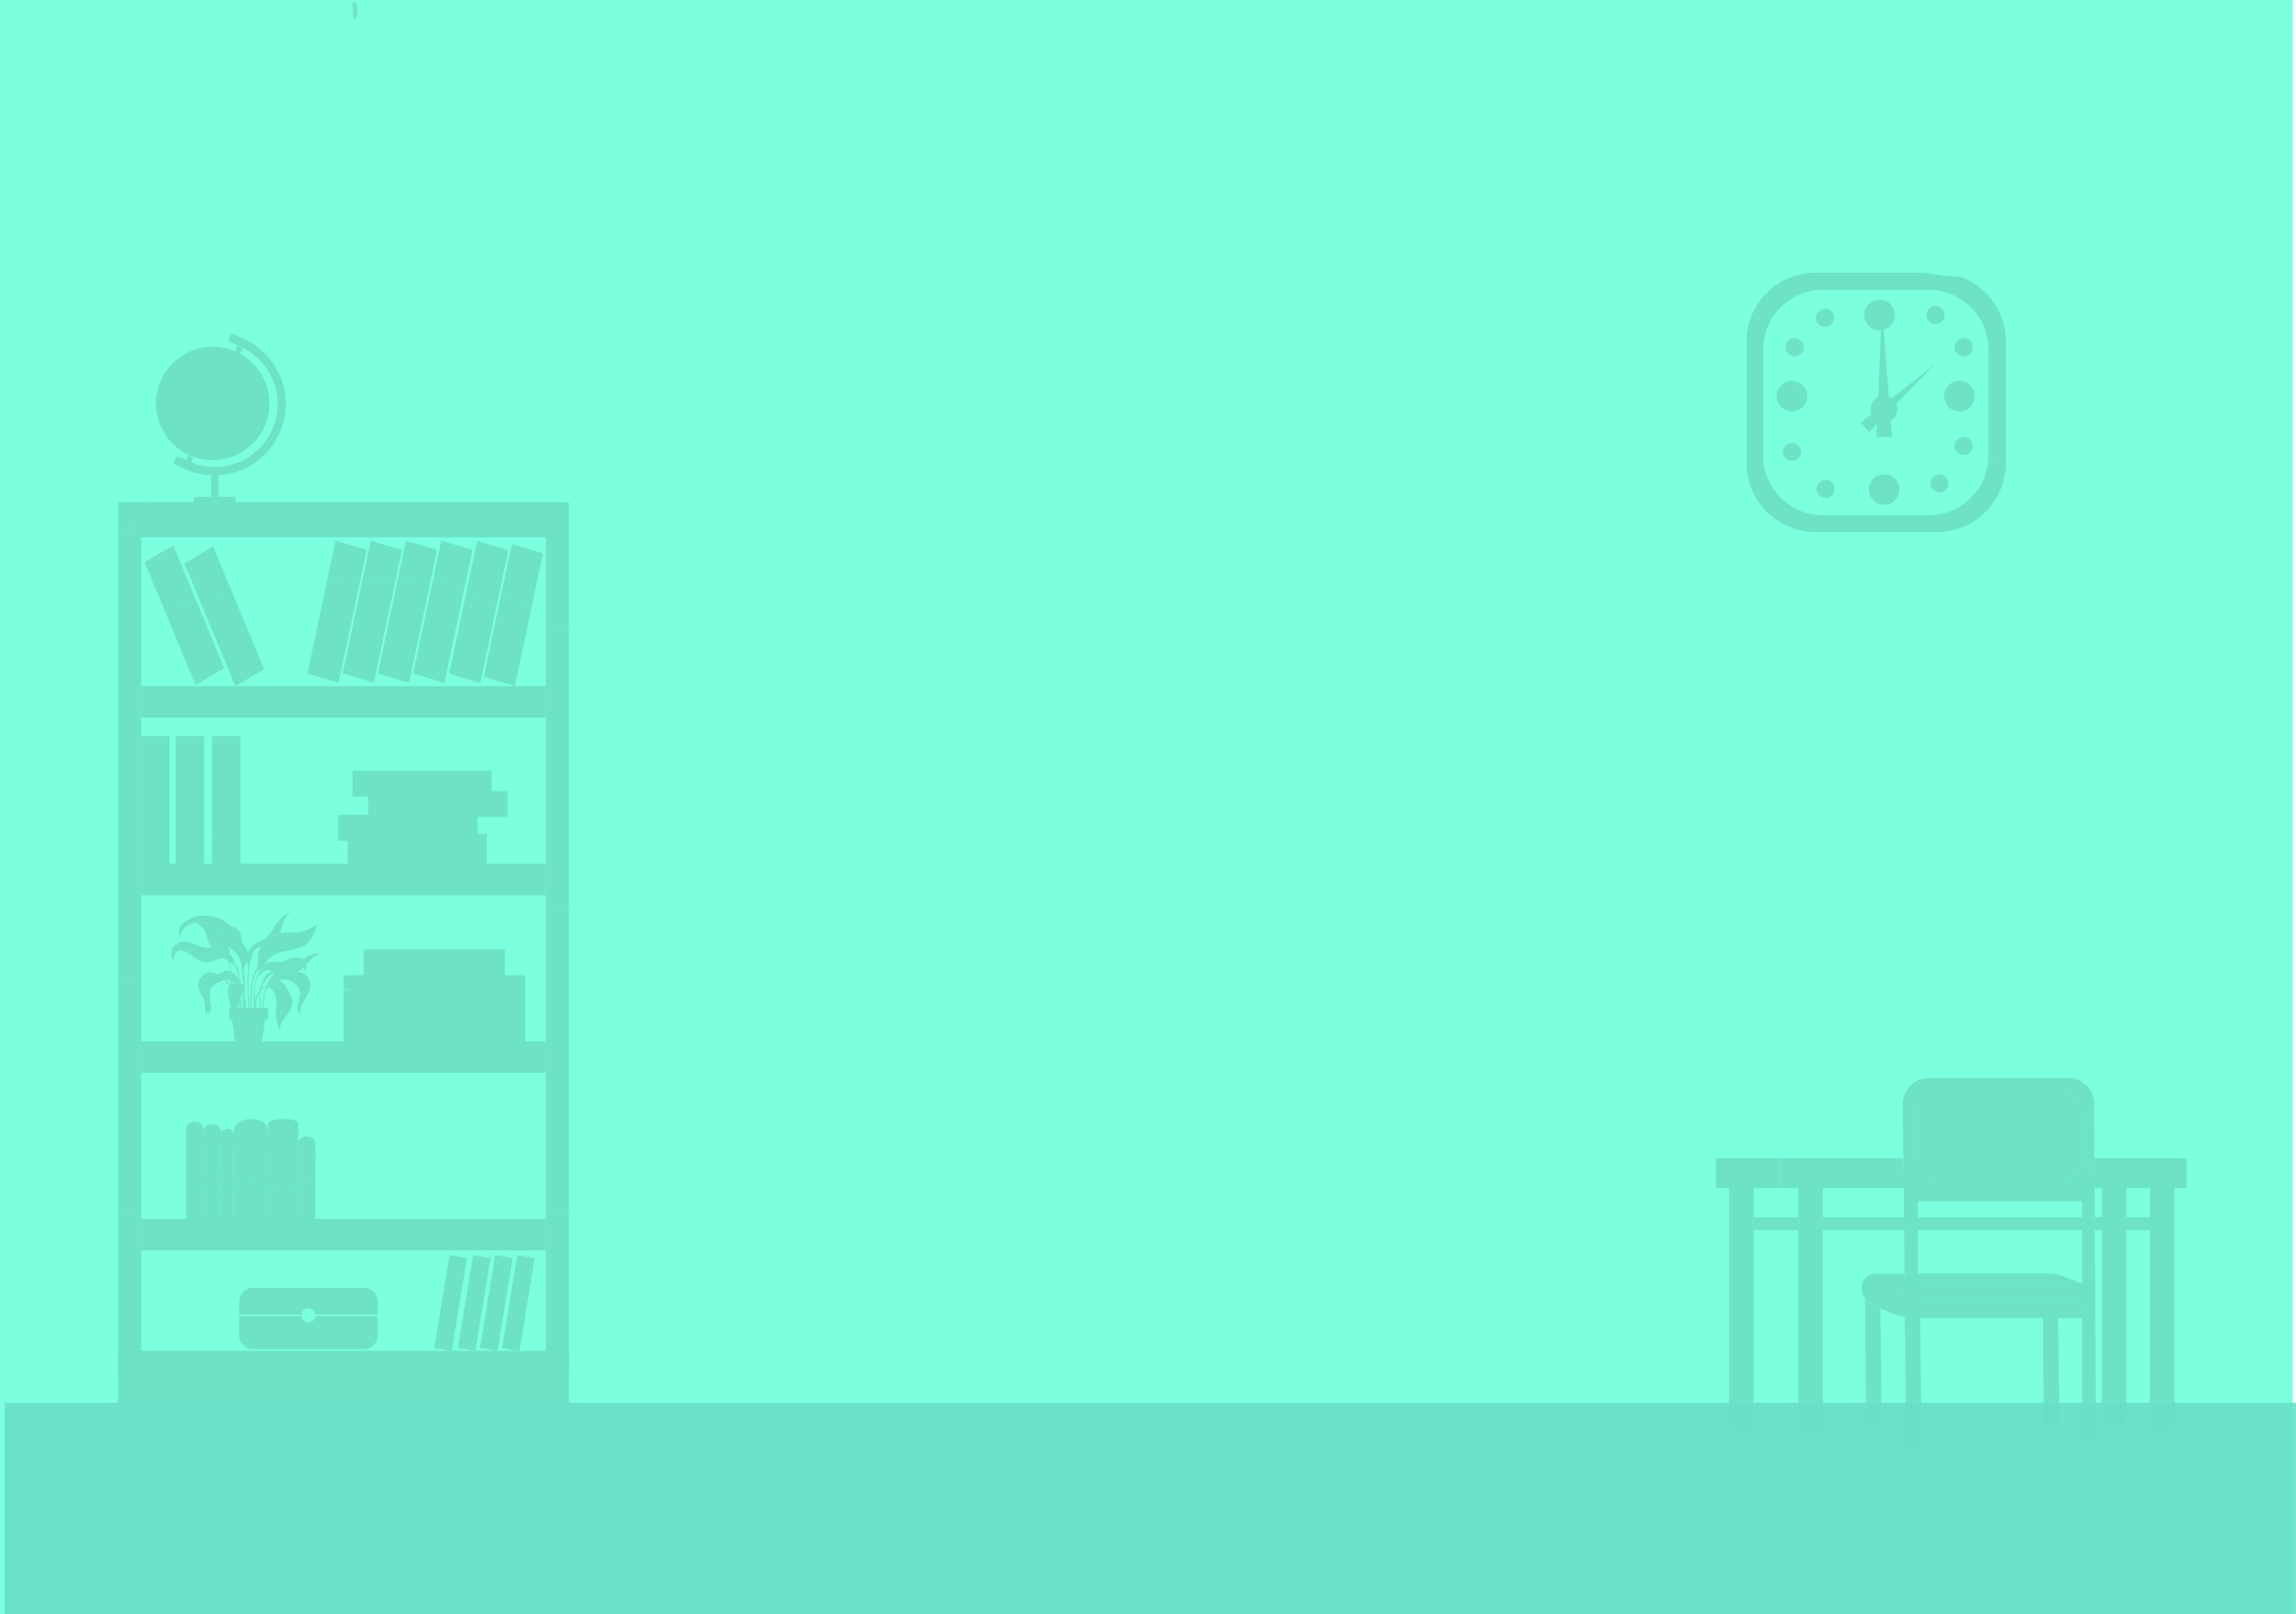 <svg xmlns="http://www.w3.org/2000/svg" viewBox="0 0 1457 1024"><defs><style>.cls-1{isolation:isolate;}.cls-2{fill:#7bffdf;}.cls-3,.cls-4{fill:#6de2c6;}.cls-4{mix-blend-mode:multiply;}.cls-5{fill:#69dfc7;opacity:0.91;}</style></defs><title>Asset 10</title><g class="cls-1"><g id="Layer_2" data-name="Layer 2"><g id="School"><rect class="cls-2" width="1455" height="1024"/><path class="cls-3" d="M1156.74,772.24v8.12H1155v-8.12Z"/><path class="cls-3" d="M1208.82,835.53l-1-.2a9.4,9.4,0,0,1,.82-17.29C1208.72,824,1208.75,829.79,1208.82,835.53Z"/><path class="cls-3" d="M1306.06,836.24h-87.6c-.07-5.8-.1-9.4-.1-9.4h103v9.4Z"/><path class="cls-3" d="M1319.61,814H1216.93v-6h86.24C1305,808,1312.71,811,1319.61,814Z"/><path class="cls-3" d="M1193.23,830.1c-1.46-.68-2.34-1.12-2.34-1.12a18.22,18.22,0,0,1-7.4-5.43,10.08,10.08,0,0,1-2.21-6.12,9.4,9.4,0,0,1,9.41-9.4h17.89s0,0,0,.07c0,3.32,0,6.65.07,9.94a9.4,9.4,0,0,0-.82,17.29A82.1,82.1,0,0,1,1193.23,830.1Z"/><path class="cls-3" d="M1306.91,902.21s0,2.41-4.69,2.41-5.23-2.41-5.23-2.41c0-1.39-.27-29.84-.57-66h9.64C1306.4,863.54,1306.91,902.21,1306.91,902.21Z"/><path class="cls-3" d="M1194.08,900.55s0,2.41-4.65,2.41-5.26-2.41-5.26-2.41c0-1.56-.31-35.79-.68-77a18.22,18.22,0,0,0,7.4,5.43s.88.44,2.34,1.12C1193.57,857.43,1194.08,900.55,1194.08,900.55Z"/><path class="cls-3" d="M1321.34,734.93v2.38c0,6.38-6.39,11.54-14.27,11.54h-78c-7.88,0-14.26-5.16-14.26-11.54V705c0-6.38,6.38-11.55,14.26-11.55h78c7.88,0,14.27,5.17,14.27,11.55Z"/><path class="cls-3" d="M1329.08,734.93h-7.74V705c0-6.38-6.39-11.55-14.27-11.55h-78c-7.88,0-14.26,5.17-14.26,11.55v30h-7c-.17-20.78-.31-34.7-.31-34.7A16.23,16.23,0,0,1,1223.79,684h88.89a16.23,16.23,0,0,1,16.23,16.23S1329,714.18,1329.08,734.93Z"/><path class="cls-3" d="M1321.34,836.24v-9.4h-103s0,3.6.1,9.4h0c.31,25.16,1,80,1,80s0,2.42-4.69,2.42-5.23-2.42-5.23-2.42c0-1.56-.3-37.65-.71-80.36h0v-.34c-.07-5.74-.1-11.58-.17-17.49,0-3.29-.07-6.62-.07-9.94l7.5-.07h.85v6h104.41v-41.8h8c0,2.69,0,5.37,0,8.12.1,12.63.17,25.8.2,38.74.31,47,.55,91,.55,94.69,0,0,.13,2.11-4.11,2.31s-4.65-2-4.65-2Z"/><path class="cls-3" d="M1379.87,753.64h-50.65c0-6.66-.08-12.94-.14-18.71h58.43v18.71Z"/><path class="cls-3" d="M1364.32,780.36V753.64h15.55V899.06c0,5-3.47,9-7.78,9s-7.77-4-7.77-9Z"/><path class="cls-3" d="M1349.35,772.24h15v8.12h-35c0-2.75,0-5.43,0-8.12h20Z"/><path class="cls-3" d="M1349.35,780.36v116.9c0,4.82-3.5,8.69-7.78,8.69s-7.77-3.87-7.77-8.69V780.36Z"/><path class="cls-3" d="M1349.35,755v17.21H1333.8v-18.6h15.55Z"/><path class="cls-3" d="M1216.93,780.36V808h-.85l-7.5.07s0,0,0-.07c-.1-9.3-.2-18.64-.27-27.67,0-2.72,0-5.43-.07-8.12-.07-6.41-.1-12.66-.17-18.6-.07-6.66-.13-12.94-.2-18.71h7v2.38c0,6.38,6.38,11.54,14.26,11.54h78c7.88,0,14.27-5.16,14.27-11.54v-2.38h7.74c.06,5.77.1,12.05.14,18.71,0,5.94.06,12.19.09,18.6h-8V762H1216.93v18.41Z"/><path class="cls-3" d="M1321.34,772.24v8.12H1216.93v-8.12Z"/><path class="cls-3" d="M1208.31,780.36h-51.57v-8.12h51.5C1208.27,774.93,1208.27,777.64,1208.31,780.36Z"/><path class="cls-3" d="M1141.19,753.64h-11.41V734.93h78.09c.07,5.77.13,12.05.2,18.71h-66.88Z"/><path class="cls-3" d="M1156.74,780.36V900.89c0,5-3.5,9-7.78,9s-7.77-4-7.77-9V753.64h15.55v18.6H1155v8.12Z"/><path class="cls-3" d="M1141.19,772.24v8.12h-28.42v-8.12Z"/><path class="cls-3" d="M1112.77,753.64H1089V734.93h40.78v18.71Z"/><path class="cls-3" d="M1112.77,780.36V899.6c0,5-3.5,9-7.78,9s-7.77-4-7.77-9v-146h15.55v26.72Z"/><polygon class="cls-3" points="361 857 361 890.17 75.01 890.17 75.01 857 89.57 857 283.66 857 361 857"/><path class="cls-3" d="M361,769.44V871.37H283.66c.75-3.75,1.37-7.7,1.87-11.74H346.4V769.44Z"/><path class="cls-3" d="M361,577.18V769.44H346.4V577.18H361Z"/><path class="cls-3" d="M361,398.2v179H346.4V395.58a22.86,22.86,0,0,0,5.18,2.62Z"/><path class="cls-3" d="M361,318.67V398.2h-9.42a22.86,22.86,0,0,1-5.18-2.62V340.87H89.57l-8.88-7.45c4.28-5.13,8.55-10.06,12.7-14.75H361Z"/><polygon class="cls-3" points="346.39 435.34 346.39 455.28 154.09 455.28 131.02 455.28 130.56 455.28 107.49 455.28 89.57 455.28 89.57 435.34 124.09 435.34 149.36 435.34 304.37 435.34 326.77 435.34 346.39 435.34"/><polygon class="cls-3" points="346.39 548.01 346.39 567.94 154.09 567.94 131.02 567.94 130.56 567.94 107.49 567.94 89.57 567.94 89.57 548.01 124.09 548.01 149.36 548.01 304.37 548.01 326.77 548.01 346.39 548.01"/><polygon class="cls-3" points="346.39 660.68 346.39 680.61 154.09 680.61 131.02 680.61 130.56 680.61 107.49 680.61 89.57 680.61 89.57 660.68 124.09 660.68 149.36 660.68 304.37 660.68 326.77 660.68 346.39 660.68"/><polygon class="cls-3" points="346.39 773.34 346.39 793.28 154.09 793.28 131.02 793.28 130.56 793.28 107.49 793.28 89.57 793.28 89.57 773.34 124.09 773.34 149.36 773.34 304.37 773.34 326.77 773.34 346.39 773.34"/><path class="cls-3" d="M344.57,351.08l-7.63,36.06a26.63,26.63,0,0,0-10.25-6.21c-2.82-1.33-5.73-2.52-8.63-3.55l6.8-32.22Z"/><polygon class="cls-3" points="309 529 309 557.35 220.68 557.35 220.68 529 297.05 529 309 529"/><polygon class="cls-3" points="303 517 303 533.35 214.68 533.35 214.68 517 291.05 517 303 517"/><polygon class="cls-3" points="322 502 322 518.35 233.68 518.35 233.68 502 310.05 502 322 502"/><polygon class="cls-3" points="312 489 312 505.35 223.68 505.35 223.68 489 300.05 489 312 489"/><path class="cls-3" d="M336.94,387.14l-10.17,48.2-19.71-5.91,11-52.05c2.9,1,5.81,2.22,8.63,3.55A26.63,26.63,0,0,1,336.94,387.14Z"/><path class="cls-3" d="M322.57,349.08l-7.63,36.06a26.63,26.63,0,0,0-10.25-6.21c-2.82-1.33-5.73-2.52-8.63-3.55l6.8-32.22Z"/><path class="cls-3" d="M314.94,385.14l-10.17,48.2-19.71-5.91,11-52.05c2.9,1,5.81,2.22,8.63,3.55A26.63,26.63,0,0,1,314.94,385.14Z"/><polygon class="cls-3" points="320.34 602.41 320.34 623.73 315.36 623.73 230.85 623.73 230.85 602.41 320.34 602.41"/><path class="cls-3" d="M333.36,627.84v35.59H218.14V628.6c12.2-3.28,24.44-6.07,36.64-8.34C281.67,615.53,308.55,614.35,333.36,627.84Z"/><path class="cls-3" d="M333.36,618.73v8.88c-24.81-7.9-51.69-7.21-78.58-4.44-12.2,1.33-24.44,3-36.64,4.88v-9.32H333.36Z"/><path class="cls-3" d="M299.76,348.91,295,371.56a199.84,199.84,0,0,0-20.5-2.27L280.05,343Z"/><path class="cls-3" d="M295,371.56l-13,61.61-19.75-5.87,12.28-58A199.84,199.84,0,0,1,295,371.56Z"/><path class="cls-3" d="M283.66,871.37H89.57"/><path class="cls-3" d="M277.35,348.91l-4.27,20.28c-7-.4-14-.55-20.83-.6l5.4-25.55Z"/><path class="cls-3" d="M273.08,369.19l-13.52,64-19.71-5.87,12.4-58.71C259.1,368.64,266.07,368.79,273.08,369.19Z"/><path class="cls-3" d="M255,348.91l-4.15,19.68h-2c-6.22,0-12.57.05-19,.15l5.44-25.7Z"/><path class="cls-3" d="M250.88,368.59l-13.65,64.58-19.7-5.87,12.36-58.56c6.43-.1,12.78-.15,19-.15Z"/><path class="cls-3" d="M232.67,348.91l-4.19,19.83c-7,.15-14,.35-21.12.69L212.92,343Z"/><path class="cls-3" d="M228.48,368.74l-13.65,64.43-19.71-5.87,12.24-57.87C214.46,369.09,221.51,368.89,228.48,368.74Z"/><path class="cls-3" d="M226.61,4a8.45,8.45,0,0,1,.46,2.76,7.42,7.42,0,0,1-2.78,6L224,7.36Z"/><path class="cls-3" d="M226.61,4,224,7.36,223.63,2l1-1A7.29,7.29,0,0,1,226.61,4Z"/><path class="cls-3" d="M147.32,375.75l20.29,48.84-18.25,10.75-22.78-54.91c4.85-1.23,9.46-2.26,13.4-3.2C142.39,376.69,144.83,376.19,147.32,375.75Z"/><path class="cls-3" d="M135.25,346.69l12.07,29.06c-2.49.44-4.93.94-7.34,1.48-3.94.94-8.55,2-13.4,3.2l-9.54-23Z"/><path class="cls-3" d="M124.5,381l17.8,42.87-18.21,10.71-19.38-46.67A109.06,109.06,0,0,1,124.5,381Z"/><path class="cls-3" d="M110,346l14.52,35a109.06,109.06,0,0,0-19.79,6.91l-13-31.23Z"/><path class="cls-3" d="M107.49,521.34v36H89.57v-26h.62C94.67,527,100.77,523.8,107.49,521.34Z"/><path class="cls-3" d="M107.49,467v55.89c-6.72,2.08-12.82,4.75-17.3,8.51h-.62V467Z"/><path class="cls-3" d="M129.49,521.34v36H111.57v-26h.62C116.67,527,122.77,523.8,129.49,521.34Z"/><path class="cls-3" d="M129.49,467v55.89c-6.72,2.08-12.82,4.75-17.3,8.51h-.62V467Z"/><path class="cls-3" d="M152.49,521.34v36H134.57v-26h.62C139.67,527,145.77,523.8,152.49,521.34Z"/><path class="cls-3" d="M152.49,467v55.89c-6.72,2.08-12.82,4.75-17.3,8.51h-.62V467Z"/><path class="cls-3" d="M75,318.67H93.39c-4.15,4.69-8.42,9.62-12.7,14.75-1.91,2.27-3.82,4.54-5.68,6.86Z"/><path class="cls-3" d="M89.57,859.63v11.74H75V769.44H89.57Z"/><path class="cls-3" d="M89.57,622V769.44H75v-148h7.92C85.13,621.58,87.33,621.78,89.57,622Z"/><path class="cls-3" d="M89.57,577.18V622c-2.24-.2-4.44-.4-6.64-.54H75V340.28c1.86-2.32,3.77-4.59,5.68-6.86l8.88,7.45V577.18Z"/><path class="cls-3" d="M1272.85,287.84v5.91a43.79,43.79,0,0,1-35.12,42.93,44.72,44.72,0,0,1-8.64.83h-77a43.76,43.76,0,0,1-43.76-43.76v-77a43.36,43.36,0,0,1,13.15-31.22,144.81,144.81,0,0,0,2.51,17.39,37.33,37.33,0,0,0-5.13,19v67a38.06,38.06,0,0,0,38,38h67a37.94,37.94,0,0,0,37.85-35.23A62.56,62.56,0,0,0,1272.85,287.84Z"/><path class="cls-3" d="M1272.85,216.71v71.13a62.56,62.56,0,0,1-11.15,3.79,23.7,23.7,0,0,0,.17-2.78v-67a38.07,38.07,0,0,0-38-38h-67a38,38,0,0,0-32.89,19,144.81,144.81,0,0,1-2.51-17.39A43.66,43.66,0,0,1,1152.1,173h69c4.24.67,8.47,1.39,12.43,1.84,3.12.34,6.75.5,10.59.84h.06A43.61,43.61,0,0,1,1272.85,216.71Z"/><path class="cls-3" d="M1246.09,214.53a5.75,5.75,0,1,1-5.74,5.74A5.73,5.73,0,0,1,1246.09,214.53Z"/><path class="cls-3" d="M1246.09,277.19a5.72,5.72,0,1,1-5.74,5.75A5.74,5.74,0,0,1,1246.09,277.19Z"/><path class="cls-3" d="M1243.42,241.63a9.7,9.7,0,1,1-9.71,9.7A9.69,9.69,0,0,1,1243.42,241.63Z"/><path class="cls-3" d="M1230.65,300.89a5.74,5.74,0,1,1-5.74,5.74A5.73,5.73,0,0,1,1230.65,300.89Z"/><path class="cls-3" d="M1228.25,194.13a5.74,5.74,0,1,1-5.74,5.74A5.73,5.73,0,0,1,1228.25,194.13Z"/><path class="cls-3" d="M1199.71,266.1l.89,11.09h-10c.11,0,.34-3.29.61-8.47l1.68-1.84a7.69,7.69,0,0,0,2.56.44A7.87,7.87,0,0,0,1199.71,266.1Z"/><path class="cls-3" d="M1199.26,260l.45,6.08a7.87,7.87,0,0,1-4.24,1.22,7.69,7.69,0,0,1-2.56-.44Z"/><path class="cls-3" d="M1198.82,254l.44,6-6.35,6.86a4.86,4.86,0,0,1-1.56-.73c.05-1.84.16-3.84.28-6C1193.8,258.24,1196.25,256.18,1198.82,254Z"/><path class="cls-3" d="M1195.3,209.12l3.35,42.82a8.69,8.69,0,0,0-3.18-.61,7.75,7.75,0,0,0-3.57.83c.62-13.93,1.23-30.77,1.68-42.7A4.36,4.36,0,0,0,1195.3,209.12Z"/><path class="cls-3" d="M1195.58,300.89a9.7,9.7,0,1,1-9.7,9.7A9.7,9.7,0,0,1,1195.58,300.89Z"/><path class="cls-3" d="M1193.58,209.46a2.53,2.53,0,0,1-.9.11,9.7,9.7,0,1,1,9.7-9.7,9.52,9.52,0,0,1-7.08,9.25"/><path class="cls-3" d="M1191.9,252.16c-.11,2.79-.22,5.47-.27,8-1.23,1-2.35,2-3.35,2.79a8.4,8.4,0,0,1-.84-3.56A8.08,8.08,0,0,1,1191.9,252.16Z"/><path class="cls-3" d="M1188.28,262.92c1-.83,2.12-1.78,3.35-2.79-.12,2.18-.23,4.18-.28,6"/><path class="cls-3" d="M1191.35,266.15c-.06.9-.12,1.79-.12,2.57l-4.79,5.13-5-5.41c.17,0,2.79-2.17,6.8-5.52A8,8,0,0,0,1191.35,266.15Z"/><path class="cls-3" d="M1158.57,304.51a5.72,5.72,0,1,1-5.74,5.74A5.74,5.74,0,0,1,1158.57,304.51Z"/><path class="cls-3" d="M1158.18,195.91a5.75,5.75,0,1,1-5.75,5.75A5.72,5.72,0,0,1,1158.18,195.91Z"/><path class="cls-3" d="M1146.86,251.33a8.5,8.5,0,0,1-.5,2.9,112.24,112.24,0,0,1-8.25-12.49A9.63,9.63,0,0,1,1146.86,251.33Z"/><path class="cls-3" d="M1138.11,241.74a112.24,112.24,0,0,0,8.25,12.49,9.56,9.56,0,0,1-9.2,6.8,9.7,9.7,0,0,1,0-19.4A2.67,2.67,0,0,1,1138.11,241.74Z"/><path class="cls-3" d="M1138.83,214.53a5.75,5.75,0,1,1-5.69,5.74A5.73,5.73,0,0,1,1138.83,214.53Z"/><path class="cls-3" d="M1137.16,280.93a5.74,5.74,0,1,1-5.74,5.74A5.73,5.73,0,0,1,1137.16,280.93Z"/><polygon class="cls-3" points="1181 268 1186 274 1228 231 1181 268"/><circle class="cls-3" cx="1195.5" cy="259.5" r="8.5"/><rect class="cls-3" x="323.39" y="796.88" width="11.19" height="59.68" transform="translate(137.74 -42.26) rotate(9.29)"/><rect class="cls-3" x="309.39" y="796.88" width="11.19" height="59.68" transform="translate(137.56 -40) rotate(9.29)"/><rect class="cls-3" x="295.39" y="796.88" width="11.19" height="59.68" transform="translate(137.37 -37.74) rotate(9.29)"/><rect class="cls-3" x="280.39" y="796.88" width="11.19" height="59.68" transform="translate(137.18 -35.32) rotate(9.29)"/><path class="cls-3" d="M191.3,834a4.48,4.48,0,0,1,8.9,0h39.55v-8a9,9,0,0,0-9-9h-70a9,9,0,0,0-9,9v8Z"/><path class="cls-3" d="M200.2,835a4.48,4.48,0,0,1-8.9,0H151.75v12a9,9,0,0,0,9,9h70a9,9,0,0,0,9-9V835Z"/><path class="cls-3" d="M165.16,639.35h.59a29.2,29.2,0,0,1-.07-10.92,10.5,10.5,0,0,0-.9,1.28A25.3,25.3,0,0,0,165.16,639.35Z"/><path class="cls-3" d="M166,625.34c0-.36.08-.71.14-1.05a17.71,17.71,0,0,0-1.13,3.93,11.85,11.85,0,0,1,1-1,24.3,24.3,0,0,1,.78-2.72Z"/><path class="cls-3" d="M190.73,611.79c-3.63-.21-6.32,3.11-9.62,4.72,1.47.83,3,1.69,4.75,1.14,1-.26,1.74-.53,2.47-.69a17.17,17.17,0,0,0,4.48-3.52A3.07,3.07,0,0,0,190.73,611.79Z"/><path class="cls-3" d="M166.11,624.29c-.06.34-.11.69-.14,1.05l.74-.88,1.51-1.79c2.3-3.18,3.38-5,6.53-5.31l.54-.41c-.78-.23-1.54-.53-2.3-.82C169.61,617.62,166.87,620.11,166.11,624.29Z"/><path class="cls-3" d="M192.26,608.71a5,5,0,0,1,2.14,3c2.63-2.92,5.17-5.89,8.93-6.51C198.8,604.23,195.48,606.31,192.26,608.71Z"/><path class="cls-3" d="M157.46,613.16c-.07.91-.15,2-.25,3.25-.44,5.76-.24,19.57.7,22.94h.58c-1-4.76-1.14-17.38-.45-26.36l-.33,1C157.62,613.69,157.54,613.43,157.46,613.16Z"/><path class="cls-3" d="M177.5,592.08c2-4.72,2.59-10.31,6.77-13.08-9,1.85-10.24,14.68-19.64,18.5a12.05,12.05,0,0,0-7.31,7.26,8.75,8.75,0,0,1-.53,4.93,17.93,17.93,0,0,0,.67,3.47c.08.27.16.53.25.8l.33-1,1.27-3.75c.93-4.47,1.11-6.57,5.33-8.22.35-.13.71-.25,1.08-.37A17.9,17.9,0,0,1,177.5,592.08Z"/><path class="cls-3" d="M154.37,629.46a15.15,15.15,0,0,1,.36,1.59c0-.71,0-1.43,0-2.15C154.62,629.07,154.51,629.25,154.37,629.46Z"/><path class="cls-3" d="M155.69,639.35h.37a39.92,39.92,0,0,0-.63-8.12A38.91,38.91,0,0,0,155.69,639.35Z"/><path class="cls-3" d="M131.8,644.06c2.8-3,2.52-5.37,1.56-8.6a21.24,21.24,0,0,1-1.2,5.71A5.78,5.78,0,0,1,131.8,644.06Z"/><path class="cls-3" d="M152.31,622.48c.07.6.13,1.18.19,1.75a5.32,5.32,0,0,1,.69,0c-.17-.4-.34-.77-.52-1.1Z"/><path class="cls-3" d="M147.46,616.94l-.71-.46v.11c.07,1.93.24,3.92.38,5.88a18.75,18.75,0,0,1,3.86,2.24,5.19,5.19,0,0,1,.82-.32c0-.78-.11-1.87-.25-3.09A17.69,17.69,0,0,0,147.46,616.94Z"/><path class="cls-3" d="M127.29,626a8.68,8.68,0,0,1,6.63-7.37c1.68-.4,6.43,1.13,8,2.51l.48.22a10.9,10.9,0,0,1,3.95.74h0a33.49,33.49,0,0,0,0-4.48c0-.5-.1-1-.18-1.49a4.14,4.14,0,0,0-4.11.13c-1.6.88-3.21,2-5.14,1.35-2.55-.69-3.79-1.44-6.44-.15a8.26,8.26,0,0,0-4,4.46c-1.64,4.17.37,8.11,2.51,11.71l.28.48C128,631.46,126.89,629,127.29,626Z"/><path class="cls-3" d="M166.7,639.35h.73a33.74,33.74,0,0,1,.28-6.19,24.18,24.18,0,0,1,.75-4l-.52-.43A34.84,34.84,0,0,0,166.7,639.35Z"/><path class="cls-3" d="M181.11,616.51a7.39,7.39,0,0,1-3.85.85,9.09,9.09,0,0,1-2-.41l-.54.41a19.65,19.65,0,0,0-4.66,5.73,20.72,20.72,0,0,0-1,2.19l.31,0,2-2.12a4.23,4.23,0,0,1,5.56-1.19,10.89,10.89,0,0,1,11.38,2.9c2.51,2.77,2.51,5.95,1.46,9.3-1.24,3.93-2,6.54,1.15,9.92-1.43-3.4,1.24-7.7,2.84-10.39,2.14-3.6,4.15-7.54,2.51-11.71a8.34,8.34,0,0,0-4-4.46,5.45,5.45,0,0,0-4-.54c-.73.16-1.51.43-2.47.69C184.08,618.2,182.58,617.34,181.11,616.51Z"/><path class="cls-3" d="M169.9,625.83l-.3-.2a5.76,5.76,0,0,0-.68.19c-.57,1.54-1,2.94-1,2.94h0l.52.43,0,0a7.12,7.12,0,0,1,1.79-3.16C170.16,626,170,625.9,169.9,625.83Z"/><path class="cls-3" d="M163.86,619.05v0Z"/><path class="cls-3" d="M164.06,618.57h0Z"/><path class="cls-3" d="M164.16,618.34Z"/><path class="cls-3" d="M161.75,636.62c0-3.27-.2-5,0-8.22.13-1.69.28-7.57,3-9.83l-1,.74,0,0v0a5.91,5.91,0,0,1,.14-1.5c-2,3.2-2.34,7.58-2.75,11.18-.13,1.21-.4,8.46-.22,10.38h.7A25.74,25.74,0,0,1,161.75,636.62Z"/><path class="cls-3" d="M164,618.8h0Z"/><path class="cls-3" d="M165.36,618.12l-.26.19.25-.16Z"/><path class="cls-3" d="M153.72,615.55l-.12-1h0c0,2.59.55,6.5.88,10a2.12,2.12,0,0,1,.86,1.59,3.33,3.33,0,0,1-.62,2.74c0,.72,0,1.44,0,2.15,0,2.77.1,5.53.12,8.3h.84a38.91,38.91,0,0,1-.26-8.12,56.27,56.27,0,0,0,0-6.36,70.66,70.66,0,0,1-.5-10.91,19,19,0,0,0-.79,2.45Z"/><path class="cls-3" d="M121,585.33l-.11,0-.22,0-.14,0-.2-.05-.13,0-.19,0-.13,0-.2,0h-1l-.25,0h-.06l-.21,0H118l-.2,0-.06,0-.2,0h0l-.21.06h0a4.86,4.86,0,0,0-.7.28c-3,1.52-3.59,6.13-2.87,9.93,1.44-5.45,3.3-8,8.75-9.89l-1.14-.15Z"/><path class="cls-3" d="M157.32,604.76a9.81,9.81,0,0,0-.88-2.55c-.72-1.43-1.86-2.44-2.58-3.87a13.78,13.78,0,0,1-.72-4.16,7.32,7.32,0,0,0-5.59-6.16c-2.44-.72-6.17-7.14-17.5-7-2.8,0-6.78-.71-13.48,4.56h0a4.86,4.86,0,0,1,.7-.28h0l.21-.06h0l.2,0,.06,0,.2,0h.07l.21,0h.06l.25,0h1l.2,0,.13,0,.19,0,.13,0,.2.05.14,0,.22,0,.11,0,.36.1,1.14.15h0a11.36,11.36,0,0,1,2.54,0,31.23,31.23,0,0,0-2.81-1.69,25.71,25.71,0,0,1,4.53.87c5.6,1.47,12.59,5.89,15.72,10.8a27.39,27.39,0,0,1,2.4,5.09l1.05.66c5.44,3.4,7,7.32,7.77,13.23l.12,1,.43.86a19,19,0,0,1,.79-2.45c.62-1.51,1.34-2.88,1.85-4.27A8.75,8.75,0,0,0,157.32,604.76Z"/><path class="cls-3" d="M167.42,612.65l.3-.38c.82-1.13,1.29-2.53,2.34-3.59,4.41-5,14-5.43,20-7.35,7.2-2.35,9.11-8.82,11.46-15.43-.29.29-.73.88-1.17,1-2.94,1.77-5,3.53-8.53,4.12-3.38.59-6.76.44-10.29.59a20.89,20.89,0,0,0-4,.45,17.9,17.9,0,0,0-11.78,8.57c-.39.64-.76,1.31-1.1,2-1.22,2.6-.53,10.58-2.15,12.72-3.69,4.87-4,18.4-3.56,24h.66a86.59,86.59,0,0,1,.79-15.08c.44-2.94,1.17-6.62,3.53-8.68.59-.52,1.23-.93,1.84-1.37A8,8,0,0,0,167.42,612.65Z"/><path class="cls-3" d="M146,639.35h.81l0-.26c-.2-.53-.41-1.09-.6-1.65C146.16,638.09,146.08,638.73,146,639.35Z"/><path class="cls-3" d="M146.32,622.14c0,.62-.07,1.25-.11,1.88a2.17,2.17,0,0,1,1-.56l-.06-1c-.14-2-.31-4-.38-5.88v-.11c-.14-1.81-.95-4.51-.75-6h0c0,.1-.07.2-.12.3l-.65.28c-.06-.24-.14-.47-.21-.71a.88.88,0,0,0,0-.15c0,.11,0,.24.07.37.34,1.88.82,3.69,1.11,5.6.08.49.14,1,.18,1.49A33.49,33.49,0,0,1,146.32,622.14Z"/><path class="cls-3" d="M138,601.23a13.16,13.16,0,0,1,8.06,4.44,29.13,29.13,0,0,0-1.31-5,27.39,27.39,0,0,0-2.4-5.09c-3.13-4.91-10.12-9.33-15.72-10.8a25.71,25.71,0,0,0-4.53-.87,31.23,31.23,0,0,1,2.81,1.69,15.66,15.66,0,0,1,4.52,4.31c1.6,2.38,1.89,5.14,2.9,7.69a6.09,6.09,0,0,0,3.66,3.52A17.38,17.38,0,0,1,138,601.23Z"/><path class="cls-3" d="M145.22,611.06l.65-.28c0-.1.08-.2.12-.3-.49-.44-.94-.82-1.37-1.16.13.29.24.59.34.88a.88.88,0,0,1,0,.15C145.08,610.59,145.16,610.82,145.22,611.06Z"/><path class="cls-3" d="M149.14,612.71l0,0Z"/><path class="cls-3" d="M148.6,611.49Z"/><path class="cls-3" d="M151.92,636v3.4h1c.12-1.29.09-4.42,0-7.38a18.41,18.41,0,0,0-1,2.68Z"/><path class="cls-3" d="M148.75,611.78h0Z"/><path class="cls-3" d="M147.51,611.74l-.34-.25v0Z"/><path class="cls-3" d="M149,612.39v0Z"/><path class="cls-3" d="M148.88,612.08v0Z"/><path class="cls-3" d="M152.31,622.48c-.46-3.93-1.15-8.15-3.25-11.42h0a7.79,7.79,0,0,1,.19,2v0a.14.14,0,0,0,0,.06l-1.3-1c2.35,2,3.22,6.06,3.6,9.22.14,1.22.21,2.31.25,3.09a5.73,5.73,0,0,1,.69-.16C152.44,623.66,152.38,623.08,152.31,622.48Z"/><path class="cls-3" d="M146,610.48h0l.84.74.33.26.34.25.45.34,1.3,1a.14.14,0,0,1,0-.06c0-.1-.07-.2-.1-.29l0,0c0-.1-.07-.19-.11-.29v0a1.69,1.69,0,0,0-.12-.28v0c0-.09-.08-.18-.12-.28h0l-.14-.28h0c0-.09-.1-.18-.15-.27h0c-2-3.65-5.91-4.79-9.84-4.92H136l-.29,0h0c-.77,0-1.53.14-2.26.23-6.92.84-12.37-6.77-19.53-3.42,6.47-.37,10.68,7.79,17.68,7.3,2.5-.2,4.94-1.48,7.33-2.2,2.69-.73,4.09-.25,5.73,1C145.05,609.66,145.5,610,146,610.48Z"/><path class="cls-3" d="M142.36,621.39l-.48-.22a2.06,2.06,0,0,1,.38.45l-.51.24a12.12,12.12,0,0,1,3.69,3.31,4,4,0,0,1,.44-.77A12,12,0,0,0,142.36,621.39Z"/><path class="cls-3" d="M141.88,621.17c-1.53-1.38-6.28-2.91-8-2.51a8.68,8.68,0,0,0-6.63,7.37c-.4,3,.75,5.43,2,8.12l.12.27c1,2.8.42,5.3,1,8.1a6.22,6.22,0,0,1,.2,1.91,18,18,0,0,0,1.56-3.26,21.24,21.24,0,0,0,1.2-5.71,24.68,24.68,0,0,0-.06-4.13c-.41-4.71,1.91-6.91,8.33-9.41l.12-.06.51-.24A2.06,2.06,0,0,0,141.88,621.17Z"/><path class="cls-3" d="M153.67,630.63a47.51,47.51,0,0,1,.12,8.72h.76a33.33,33.33,0,0,0,0-6.55c-.12-.74-.24-1.81-.44-2.93l-.14.23Z"/><rect class="cls-3" x="145.35" y="639.37" width="24.82" height="7.45" rx="0.93"/><polygon class="cls-3" points="165.89 663.75 168.26 646.82 147.24 646.82 149.63 663.75 165.89 663.75"/><path class="cls-3" d="M164.76,618.57l.34-.26.26-.19.25-.19c2.26-2,3.18-3,6.06-2.25.44.13.88.29,1.32.45.76.29,1.52.59,2.3.82a9.09,9.09,0,0,0,2,.41,7.39,7.39,0,0,0,3.85-.85c3.3-1.61,6-4.93,9.62-4.72-5.46-2.55-9.61,3.25-14.89,2.61-.76-.1-1.56-.18-2.39-.22h-2.24c-2.9.22-5.66,1.24-7.05,4.14h0c0,.08-.07.15-.1.22h0a2.14,2.14,0,0,0-.1.22h0l-.09.23v0l-.07.22,0,0Z"/><path class="cls-3" d="M192.26,608.71c-.2-.14-.42-.27-.65-.4-3.7-2.08-7.75.12-11,1.48-3.16,1.09-5.32.21-8.3.51a9,9,0,0,0-4.61,2l-.3.38a8,8,0,0,1-1.69,1.57,8.77,8.77,0,0,0-1.81,3.57,5.91,5.91,0,0,0-.14,1.5v0l.07-.22v0l.09-.23h0a2.14,2.14,0,0,1,.1-.22h0c0-.07.07-.14.1-.22h0c1.39-2.9,4.15-3.92,7.05-4.14h2.24c.83,0,1.63.12,2.39.22,5.28.64,9.43-5.16,14.89-2.61a3.07,3.07,0,0,1,2.08,1.65,8,8,0,0,1,.69,3.37,7.92,7.92,0,0,0,.9-5.08A5,5,0,0,0,192.26,608.71Z"/><path class="cls-3" d="M169.43,625.25l-.31,0a6.31,6.31,0,0,0-3.19,1.9,11.85,11.85,0,0,0-1,1,14.1,14.1,0,0,0-2.66,4.68,23.89,23.89,0,0,0-.57,3.72,25.74,25.74,0,0,0-.1,2.73h1a15.78,15.78,0,0,1,2.1-9.64,10.5,10.5,0,0,1,.9-1.28,9.26,9.26,0,0,1,3.21-2.61Z"/><path class="cls-3" d="M177.48,653.78a10.06,10.06,0,0,1,.16-2.19c.51-3.2,0-6.06.85-9.26s2-6.07,1.68-9.6c-.34-3.2-1.85-7.24-5.39-8.42-1.51-.5-4.72-.5-5.39,1.18l.21.14h0l.3.2c.13.07.26.14.38.22,4.86,2.88,5.33,7.49,5,12.74a33.1,33.1,0,0,0,2.16,14.92h0Z"/><path class="cls-3" d="M171.41,623.13l-2,2.12-.54.57h0a5.76,5.76,0,0,1,.68-.19h0l-.21-.14c.67-1.68,3.88-1.68,5.39-1.18,3.54,1.18,5.05,5.22,5.39,8.42.33,3.53-.68,6.4-1.68,9.6s-.34,6.06-.85,9.26a10.06,10.06,0,0,0-.16,2.19l0-.08h0a1.85,1.85,0,0,1,0,.23c0-8.08,8.75-10.94,8.07-19.19-.23-3.15-4.27-10.68-8.58-12.81A4.23,4.23,0,0,0,171.41,623.13Z"/><path class="cls-3" d="M133.41,606.61c.73-.09,1.49-.18,2.26-.23h0l.29,0h2.64c3.93.13,7.79,1.27,9.84,4.92h0c.05.09.11.18.15.27h0l.14.28h0c0,.1.09.19.12.28v0a1.69,1.69,0,0,1,.12.28v0c0,.1.08.19.11.29l0,0c0,.09.06.19.1.29v0a7.79,7.79,0,0,0-.19-2,12.19,12.19,0,0,0-3-5.39,13.16,13.16,0,0,0-8.06-4.44,17.38,17.38,0,0,0-2-.09c-3,0-5.49.6-8.89-.58-4.23-1.78-9.55-4.68-14.4-1.94-6.81,3.72-2.48,11.15-2.48,11.15.06-3.13.92-6,3.63-6.58C121,599.84,126.49,607.45,133.41,606.61Z"/><path class="cls-3" d="M155.34,626.16a2.12,2.12,0,0,0-.86-1.59,2.36,2.36,0,0,0-1.29-.38,5.32,5.32,0,0,0-.69,0,5.73,5.73,0,0,0-.69.16,5.19,5.19,0,0,0-.82.32,1.57,1.57,0,0,0-.29.16l-.19.1a3.48,3.48,0,0,0-3.32-1.51,2.17,2.17,0,0,0-1,.56,2.43,2.43,0,0,0-.33.38,4,4,0,0,0-.44.77,12.81,12.81,0,0,0-.63,5.65,24.64,24.64,0,0,0,1.4,6.62c.19.56.4,1.12.6,1.65,1.32,3.48,2.71,6.47,2.24,9.53,2.65-4.28,1.23-8.55,2.87-14a18.41,18.41,0,0,1,1-2.68c.21-.44.45-.88.71-1.34l.31-.53.14-.23c.09-.14.18-.28.25-.41s.25-.39.35-.56A3.33,3.33,0,0,0,155.34,626.16Z"/><path class="cls-3" d="M194.72,750.15c3,0,5.37,1.9,5.37,4.24V725.22c0-2.34-2.41-4.24-5.37-4.24s-5.38,1.9-5.38,4.24v29.17C189.34,752.05,191.76,750.15,194.72,750.15Z"/><path class="cls-3" d="M194.72,733.43c3,0,5.37,1.91,5.37,4.25v-7.59c0-2.34-2.41-4.25-5.37-4.25s-5.38,1.91-5.38,4.25v7.59C189.34,735.34,191.76,733.43,194.72,733.43Z"/><path class="cls-3" d="M199,780.16V754.39c0-1.88-1.93-3.4-4.31-3.4s-4.31,1.52-4.31,3.4v25.77Z"/><path class="cls-3" d="M189.34,780.16V754.39c0-2.34,2.42-4.24,5.38-4.24s5.37,1.9,5.37,4.24v25.77A1,1,0,0,1,199,781a1,1,0,0,1-1.07-.84V754.39c0-1.41-1.45-2.56-3.24-2.56s-3.24,1.15-3.24,2.56v25.77a1.1,1.1,0,0,1-2.14,0Z"/><path class="cls-3" d="M123.56,751.26c3,0,5.38,1.91,5.38,4.25V715.88c0-2.34-2.41-4.25-5.38-4.25s-5.37,1.91-5.37,4.25v39.63C118.19,753.17,120.6,751.26,123.56,751.26Z"/><path class="cls-3" d="M123.56,717.83c3,0,5.38,1.91,5.38,4.25v-2.7c0-2.34-2.41-4.25-5.38-4.25s-5.37,1.91-5.37,4.25v2.7C118.19,719.74,120.6,717.83,123.56,717.83Z"/><path class="cls-3" d="M123.56,722.05c3,0,5.38,1.91,5.38,4.25v-2.7c0-2.35-2.41-4.25-5.38-4.25s-5.37,1.9-5.37,4.25v2.7C118.19,724,120.6,722.05,123.56,722.05Z"/><path class="cls-3" d="M127.87,781.27V755.51c0-1.88-1.93-3.4-4.31-3.4s-4.31,1.52-4.31,3.4v25.76Z"/><path class="cls-3" d="M118.19,781.27V755.51c0-2.34,2.41-4.25,5.37-4.25s5.38,1.91,5.38,4.25v25.76a1,1,0,0,1-1.07.85,1,1,0,0,1-1.06-.85V755.51c0-1.41-1.46-2.56-3.25-2.56s-3.24,1.15-3.24,2.56v25.76a1,1,0,0,1-1.07.85A1,1,0,0,1,118.19,781.27Z"/><path class="cls-3" d="M144.24,752.4c2.28,0,4.13,1.46,4.13,3.26v-36.1c0-1.8-1.85-3.26-4.13-3.26s-4.13,1.46-4.13,3.26v36.1C140.11,753.86,142,752.4,144.24,752.4Z"/><path class="cls-3" d="M144.24,721.47c2.28,0,4.13,1.46,4.13,3.26v-2c0-1.8-1.85-3.27-4.13-3.27s-4.13,1.47-4.13,3.27v2C140.11,722.93,142,721.47,144.24,721.47Z"/><path class="cls-3" d="M147.55,780.24V755.66c0-1.45-1.48-2.62-3.31-2.62s-3.31,1.17-3.31,2.62v24.58Z"/><path class="cls-3" d="M140.11,780.24V755.66c0-1.8,1.85-3.26,4.13-3.26s4.13,1.46,4.13,3.26v24.58a.84.84,0,0,1-1.64,0V755.66a2.56,2.56,0,0,0-5,0v24.58a.84.84,0,0,1-1.64,0Z"/><path class="cls-3" d="M134.53,753c3.08,0,5.58,2,5.58,4.42V717.63c0-2.43-2.5-4.41-5.58-4.41s-5.59,2-5.59,4.41v39.75C128.94,754.94,131.45,753,134.53,753Z"/><path class="cls-3" d="M134.53,720.62c3.08,0,5.58,2,5.58,4.42v-4.51c0-2.43-2.5-4.41-5.58-4.41s-5.59,2-5.59,4.41V725C128.94,722.6,131.45,720.62,134.53,720.62Z"/><path class="cls-3" d="M134.53,744.71c3.08,0,5.58,2,5.58,4.42v-2.71c0-2.44-2.5-4.42-5.58-4.42s-5.59,2-5.59,4.42v2.71C128.94,746.69,131.45,744.71,134.53,744.71Z"/><path class="cls-3" d="M139,786.34v-29c0-2-2-3.54-4.47-3.54s-4.48,1.58-4.48,3.54v29Z"/><path class="cls-3" d="M128.94,786.34v-29c0-2.44,2.51-4.42,5.59-4.42s5.58,2,5.58,4.42v29a1.13,1.13,0,0,1-2.21,0v-29c0-1.47-1.52-2.66-3.37-2.66s-3.38,1.19-3.38,2.66v29a1.13,1.13,0,0,1-2.21,0Z"/><path class="cls-3" d="M188.28,784.16V758.4c0-1.88-.54-3.41-8.58-3.41s-8.57,1.53-8.57,3.41v25.76Z"/><path class="cls-3" d="M170.06,784.16V758.4a3.08,3.08,0,0,1,1.6-3.1c1.43-.8,3.91-1.15,8-1.15s6.62.35,8,1.15a3.08,3.08,0,0,1,1.6,3.1v25.76a1.09,1.09,0,0,1-2.13,0V758.4c0-1-.11-1.39-.71-1.72-1-.56-3.28-.84-6.8-.84s-5.8.28-6.8.84c-.6.33-.71.74-.71,1.72v25.76a1,1,0,0,1-1.06.85A1,1,0,0,1,170.06,784.16Z"/><path class="cls-3" d="M171.66,755.3c1.43-.8,3.91-1.15,8-1.15s6.62.35,8,1.15a3.08,3.08,0,0,1,1.6,3.1V714.25a3.07,3.07,0,0,0-1.6-3.1c-1.42-.8-3.9-1.15-8-1.15s-6.61.35-8,1.15a3.07,3.07,0,0,0-1.6,3.1V758.4A3.08,3.08,0,0,1,171.66,755.3Z"/><path class="cls-3" d="M171.66,722.33c1.43-.79,3.91-1.15,8-1.15s6.62.36,8,1.15a3.07,3.07,0,0,1,1.6,3.1v-5.19a3.07,3.07,0,0,0-1.6-3.09c-1.42-.8-3.9-1.15-8-1.15s-6.61.35-8,1.15a3.07,3.07,0,0,0-1.6,3.09v5.19A3.07,3.07,0,0,1,171.66,722.33Z"/><path class="cls-3" d="M171.66,751.06c1.43-.8,3.91-1.16,8-1.16s6.62.36,8,1.16a3.05,3.05,0,0,1,1.6,3.09v-2.59a3.08,3.08,0,0,0-1.6-3.1c-1.42-.8-3.9-1.15-8-1.15s-6.61.35-8,1.15a3.08,3.08,0,0,0-1.6,3.1v2.59A3.05,3.05,0,0,1,171.66,751.06Z"/><path class="cls-3" d="M169,782.91V757.14c0-1.87-1.89-6.49-9.78-6.49s-9.78,4.62-9.78,6.49v25.77Z"/><path class="cls-3" d="M148.37,782.91V757.14c0-2.72,2.28-7.33,10.85-7.33s10.84,4.61,10.84,7.33v25.77a1.1,1.1,0,0,1-2.13,0V757.14a5,5,0,0,0-1.51-3.42c-1.48-1.48-3.91-2.23-7.2-2.23s-5.73.75-7.21,2.23a5,5,0,0,0-1.51,3.42v25.77a1,1,0,0,1-1.06.84A1,1,0,0,1,148.37,782.91Z"/><path class="cls-3" d="M159.22,749.81c8.56,0,10.84,4.61,10.84,7.33v-39.8c0-2.73-2.28-7.34-10.84-7.34s-10.85,4.61-10.85,7.34v39.8C148.37,754.42,150.65,749.81,159.22,749.81Z"/><path class="cls-3" d="M159.22,720.59c8.56,0,10.84,4.61,10.84,7.34v-4c0-2.73-2.28-7.34-10.84-7.34s-10.85,4.61-10.85,7.34v4C148.37,725.2,150.65,720.59,159.22,720.59Z"/><path class="cls-3" d="M159.22,746.48c8.56,0,10.84,4.62,10.84,7.34v-2c0-2.72-2.28-7.34-10.84-7.34s-10.85,4.62-10.85,7.34v2C148.37,751.1,150.65,746.48,159.22,746.48Z"/><rect class="cls-3" x="133.94" y="298.97" width="4.63" height="16.21"/><path class="cls-4" d="M148.29,224.63c-.27,1.21,1.13,2.25,2.14,2.58a2.85,2.85,0,0,0,1.45.14.76.76,0,0,0,.3-1.38c-.24-.21-.62-.33-.79-.58Z"/><path class="cls-3" d="M177.36,274.81A45.28,45.28,0,0,0,154.71,215h0l-6.51-2.91a1.35,1.35,0,0,0-1.79.68l-1.11,2.47a1.36,1.36,0,0,0,.68,1.8l6.51,2.92.08,0A39.86,39.86,0,0,1,120,292.77l-.07,0-6.51-2.91a1.35,1.35,0,0,0-1.79.68L110.47,293a1.36,1.36,0,0,0,.68,1.8l6.51,2.91h0A45.28,45.28,0,0,0,177.36,274.81Z"/><path class="cls-3" d="M149.49,226.17c1.45.65,2.07-.22,2.07-.22l2.36-5.28c-.45-.23-.9-.44-1.36-.65l-.08,0-1.74-.78-2.43,5.42S148,225.52,149.49,226.17Z"/><path class="cls-3" d="M119.52,288.87l-2.06,4.62s-.26.94,1.27,1.62,1.92-.19,1.92-.19l2-4.58Q121.08,289.68,119.52,288.87Z"/><path class="cls-3" d="M149.57,320.57v-4.08a1.32,1.32,0,0,0-1.32-1.32h-24a1.32,1.32,0,0,0-1.32,1.32v4.08Z"/><rect class="cls-3" x="121.92" y="320.57" width="28.67" height="2.29"/><circle class="cls-3" cx="135" cy="256" r="36"/><rect class="cls-5" x="3" y="890" width="1454" height="134"/></g></g></g></svg>